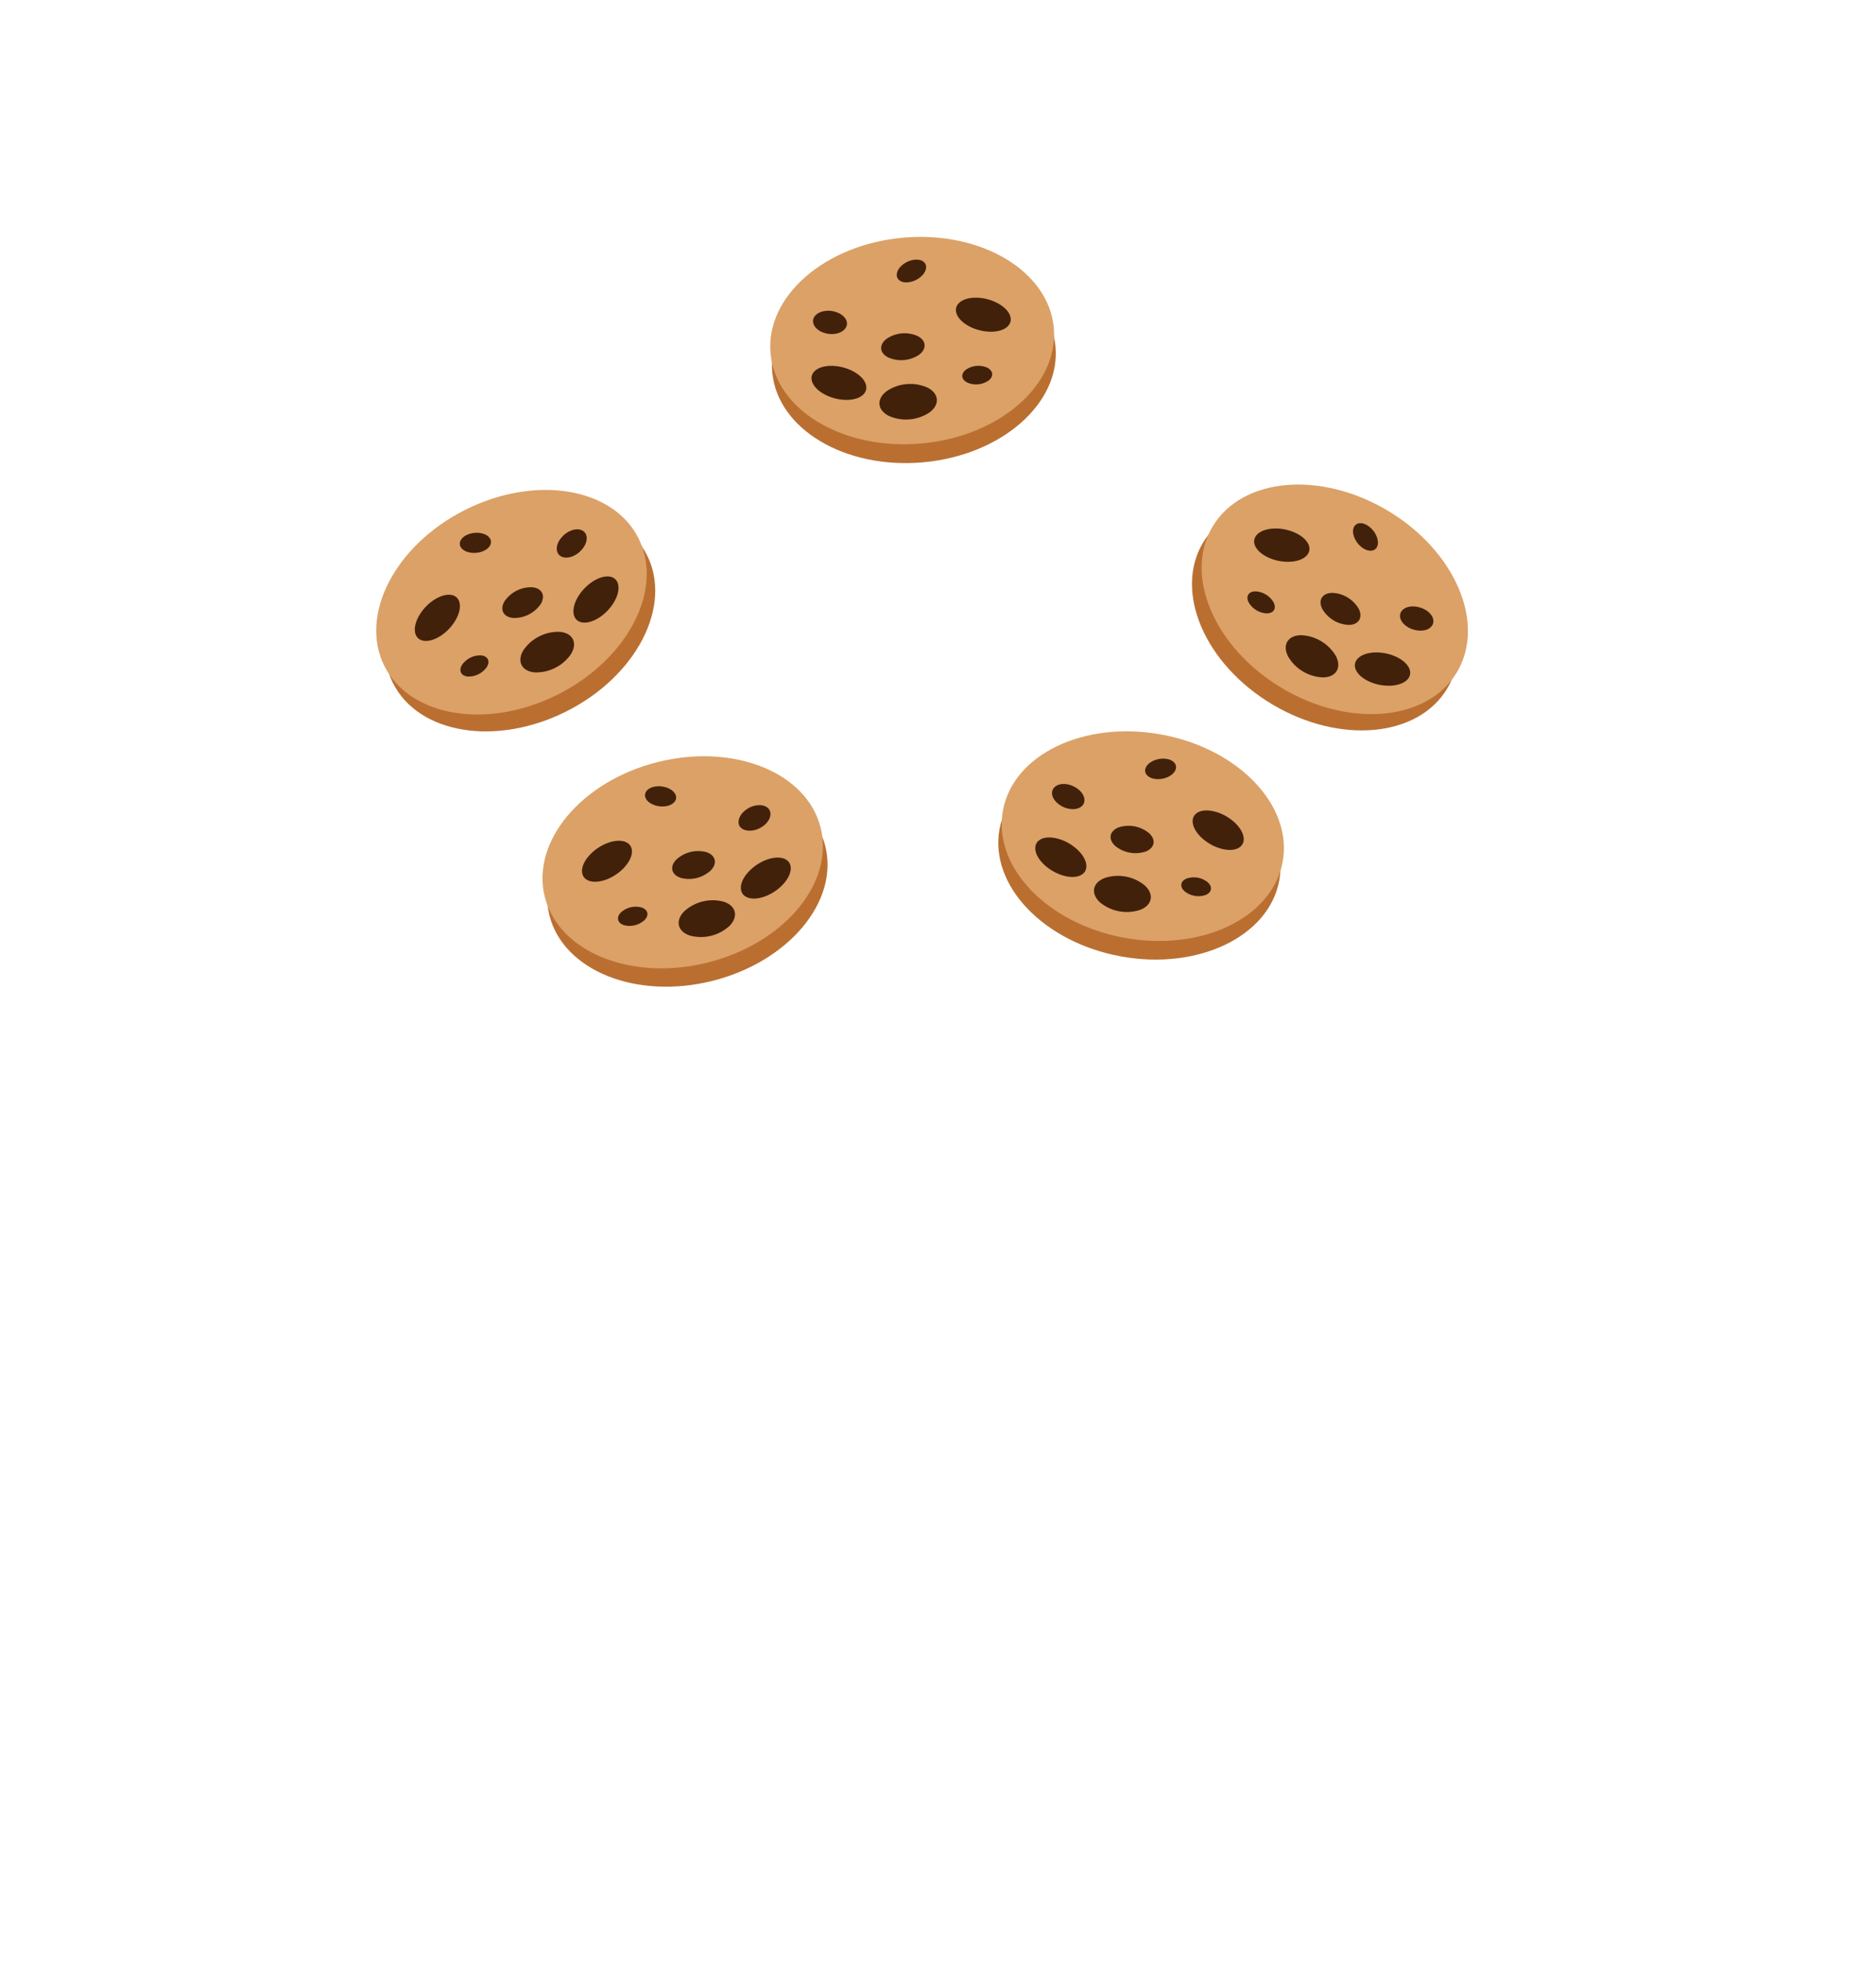 <svg xmlns="http://www.w3.org/2000/svg" viewBox="0 0 576 602"><defs><style>.cls-1{fill:#ba6f31;}.cls-2{fill:#dba167;}.cls-3{fill:#42210b;}.cls-4{fill:none;}</style></defs><title>Recurso 166</title><g id="Capa_2" data-name="Capa 2"><g id="Capa_1-2" data-name="Capa 1"><ellipse class="cls-1" cx="159.64" cy="189.99" rx="43.66" ry="31.7" transform="translate(-68.35 92.01) rotate(-26.71)"/><ellipse class="cls-2" cx="157.03" cy="184.81" rx="43.66" ry="31.7" transform="translate(-66.3 90.28) rotate(-26.71)"/><path class="cls-3" d="M148.6,169c-2.21,1.06-5.17.83-6.63-.51s-.85-3.29,1.36-4.35,5.17-.83,6.63.51S150.81,167.93,148.6,169Z"/><path class="cls-3" d="M180.05,164.39c.51,2-1.09,4.67-3.58,6s-4.92.74-5.43-1.26,1.09-4.67,3.58-6S179.54,162.39,180.05,164.39Z"/><path class="cls-3" d="M141.18,185.45c.35,3.19-2.46,7.62-6.27,9.9s-7.17,1.55-7.52-1.63,2.46-7.62,6.27-9.9S140.84,182.26,141.18,185.45Z"/><path class="cls-3" d="M189.88,179.83c.35,3.19-2.46,7.62-6.27,9.9s-7.17,1.55-7.52-1.63,2.46-7.62,6.27-9.9S189.54,176.64,189.88,179.83Z"/><path class="cls-3" d="M175.3,200.72a13,13,0,0,1-11.13,5.6c-4-.34-5.56-3.4-3.44-6.84a13,13,0,0,1,11.13-5.6C175.88,194.22,177.42,197.28,175.3,200.72Z"/><path class="cls-3" d="M149.47,204.67a6.8,6.8,0,0,1-5.81,2.92c-2.1-.18-2.9-1.78-1.8-3.57a6.8,6.8,0,0,1,5.81-2.92C149.77,201.28,150.58,202.88,149.47,204.67Z"/><path class="cls-3" d="M166,185.38a9.88,9.88,0,0,1-8.44,4.24c-3-.26-4.22-2.58-2.61-5.18a9.88,9.88,0,0,1,8.44-4.24C166.41,180.45,167.58,182.77,166,185.38Z"/><ellipse class="cls-1" cx="211.04" cy="270.22" rx="43.66" ry="31.7" transform="translate(-59.4 59.47) rotate(-14.08)"/><ellipse class="cls-2" cx="209.63" cy="264.58" rx="43.66" ry="31.7" transform="translate(-58.08 58.96) rotate(-14.08)"/><path class="cls-3" d="M204.86,247.31c-2.38.55-5.23-.32-6.36-1.94s-.11-3.4,2.28-3.95,5.23.32,6.36,1.94S207.25,246.75,204.86,247.31Z"/><path class="cls-3" d="M236.56,249.69c.06,2.06-2.09,4.32-4.8,5s-5-.36-5-2.42,2.09-4.32,4.8-5S236.49,247.63,236.56,249.69Z"/><path class="cls-3" d="M194,261.75c-.36,3.18-4.07,6.9-8.28,8.29s-7.34-.05-7-3.24,4.07-6.9,8.28-8.29S194.38,258.57,194,261.75Z"/><path class="cls-3" d="M242.77,266.91c-.36,3.18-4.07,6.9-8.28,8.29s-7.34-.05-7-3.24,4.07-6.9,8.28-8.29S243.13,263.72,242.77,266.91Z"/><path class="cls-3" d="M224,284.1a13,13,0,0,1-12.09,3c-3.85-1.21-4.69-4.54-1.86-7.43a13,13,0,0,1,12.09-3C226,277.89,226.8,281.21,224,284.1Z"/><path class="cls-3" d="M197.91,282.31a6.8,6.8,0,0,1-6.31,1.58c-2-.63-2.44-2.37-1-3.87a6.8,6.8,0,0,1,6.31-1.58C198.95,279.07,199.38,280.81,197.91,282.31Z"/><path class="cls-3" d="M218.23,267.09a9.88,9.88,0,0,1-9.16,2.3c-2.92-.92-3.55-3.44-1.41-5.63a9.88,9.88,0,0,1,9.16-2.3C219.73,262.38,220.37,264.9,218.23,267.09Z"/><ellipse class="cls-1" cx="406.85" cy="188.89" rx="31.7" ry="43.66" transform="translate(36.46 441.91) rotate(-59.24)"/><ellipse class="cls-2" cx="409.82" cy="183.9" rx="31.7" ry="43.66" transform="translate(42.2 442.02) rotate(-59.24)"/><path class="cls-3" d="M418.62,168.29c-2.08-1.29-3.49-3.91-3.14-5.86s2.32-2.48,4.4-1.19,3.49,3.91,3.14,5.86S420.7,169.58,418.62,168.29Z"/><path class="cls-3" d="M439.41,192.33c-1.41,1.51-4.52,1.59-7,.19s-3.27-3.75-1.86-5.26,4.52-1.59,7-.19S440.82,190.83,439.41,192.33Z"/><path class="cls-3" d="M400.75,170.89c-2.5,2-7.75,2-11.72,0s-5.17-5.21-2.67-7.22,7.75-2,11.72,0S403.25,168.89,400.75,170.89Z"/><path class="cls-3" d="M431.68,208.92c-2.5,2-7.75,2-11.72,0s-5.17-5.21-2.67-7.22,7.75-2,11.72,0S434.18,206.92,431.68,208.92Z"/><path class="cls-3" d="M406.23,207.86a13,13,0,0,1-10.71-6.37c-1.88-3.58-.12-6.52,3.92-6.58a13,13,0,0,1,10.71,6.37C412,204.86,410.27,207.8,406.23,207.86Z"/><path class="cls-3" d="M389,188.21a6.8,6.8,0,0,1-5.59-3.32c-1-1.87-.06-3.4,2-3.43a6.8,6.8,0,0,1,5.59,3.32C392,186.64,391.11,188.18,389,188.21Z"/><path class="cls-3" d="M414.15,191.75a9.88,9.88,0,0,1-8.12-4.83c-1.42-2.71-.09-4.94,3-5a9.88,9.88,0,0,1,8.12,4.83C418.54,189.47,417.21,191.7,414.15,191.75Z"/><ellipse class="cls-1" cx="349.81" cy="262.26" rx="31.7" ry="43.66" transform="translate(28.79 559.06) rotate(-79.61)"/><ellipse class="cls-2" cx="350.86" cy="256.54" rx="31.7" ry="43.66" transform="translate(35.27 555.41) rotate(-79.61)"/><path class="cls-3" d="M354.5,239c2.42.4,5.2-.65,6.22-2.35s-.11-3.4-2.53-3.79-5.2.65-6.22,2.35S352.09,238.6,354.5,239Z"/><path class="cls-3" d="M323,243.42c.07,2.06,2.36,4.18,5.11,4.73s4.93-.67,4.86-2.73-2.36-4.18-5.11-4.73S323,241.36,323,243.42Z"/><path class="cls-3" d="M366.25,252.71c.56,3.15,4.5,6.62,8.8,7.74s7.32-.53,6.76-3.68-4.5-6.62-8.8-7.74S365.68,249.55,366.25,252.71Z"/><path class="cls-3" d="M317.93,261c.56,3.15,4.5,6.62,8.8,7.74s7.32-.53,6.76-3.68-4.5-6.62-8.8-7.74S317.37,257.84,317.93,261Z"/><path class="cls-3" d="M337.8,276.94a13,13,0,0,0,12.26,2.25c3.77-1.46,4.38-4.83,1.38-7.53a13,13,0,0,0-12.26-2.25C335.41,270.87,334.8,274.24,337.8,276.94Z"/><path class="cls-3" d="M363.7,273.48a6.8,6.8,0,0,0,6.39,1.17c2-.76,2.29-2.52.72-3.93a6.8,6.8,0,0,0-6.39-1.17C362.45,270.31,362.13,272.07,363.7,273.48Z"/><path class="cls-3" d="M342.44,259.6a9.88,9.88,0,0,0,9.29,1.7c2.85-1.11,3.32-3.66,1-5.71a9.88,9.88,0,0,0-9.29-1.7C340.63,255,340.16,257.55,342.44,259.6Z"/><ellipse class="cls-1" cx="280.59" cy="110.29" rx="43.66" ry="31.7" transform="translate(-8.75 25.58) rotate(-5.14)"/><ellipse class="cls-2" cx="280.07" cy="104.51" rx="43.66" ry="31.7" transform="translate(-8.24 25.51) rotate(-5.14)"/><path class="cls-3" d="M278.89,86.62c2.43-.26,4.83-2,5.36-3.93s-1-3.24-3.45-3-4.83,2-5.36,3.93S276.45,86.89,278.89,86.62Z"/><path class="cls-3" d="M249.75,99.31c.62,2,3.39,3.39,6.19,3.18s4.57-2,4-3.94-3.39-3.39-6.19-3.18S249.13,97.34,249.75,99.31Z"/><path class="cls-3" d="M293.88,96.69c1.39,2.89,6.11,5.17,10.55,5.1s6.91-2.47,5.53-5.35-6.11-5.17-10.55-5.1S292.49,93.81,293.88,96.69Z"/><path class="cls-3" d="M249.54,117.61c1.39,2.89,6.11,5.17,10.55,5.1s6.91-2.47,5.53-5.35-6.11-5.17-10.55-5.1S248.15,114.72,249.54,117.61Z"/><path class="cls-3" d="M273,127.66a13,13,0,0,0,12.41-1.12c3.24-2.41,2.93-5.83-.69-7.63A13,13,0,0,0,272.27,120C269,122.45,269.34,125.86,273,127.66Z"/><path class="cls-3" d="M297,117.39a6.8,6.8,0,0,0,6.47-.58c1.69-1.26,1.53-3-.36-4a6.8,6.8,0,0,0-6.47.58C294.93,114.67,295.09,116.45,297,117.39Z"/><path class="cls-3" d="M272.78,109.71a9.88,9.88,0,0,0,9.41-.85c2.45-1.83,2.22-4.42-.52-5.78a9.88,9.88,0,0,0-9.41.85C269.81,105.76,270,108.34,272.78,109.71Z"/><rect class="cls-4" width="576" height="602"/></g></g></svg>
